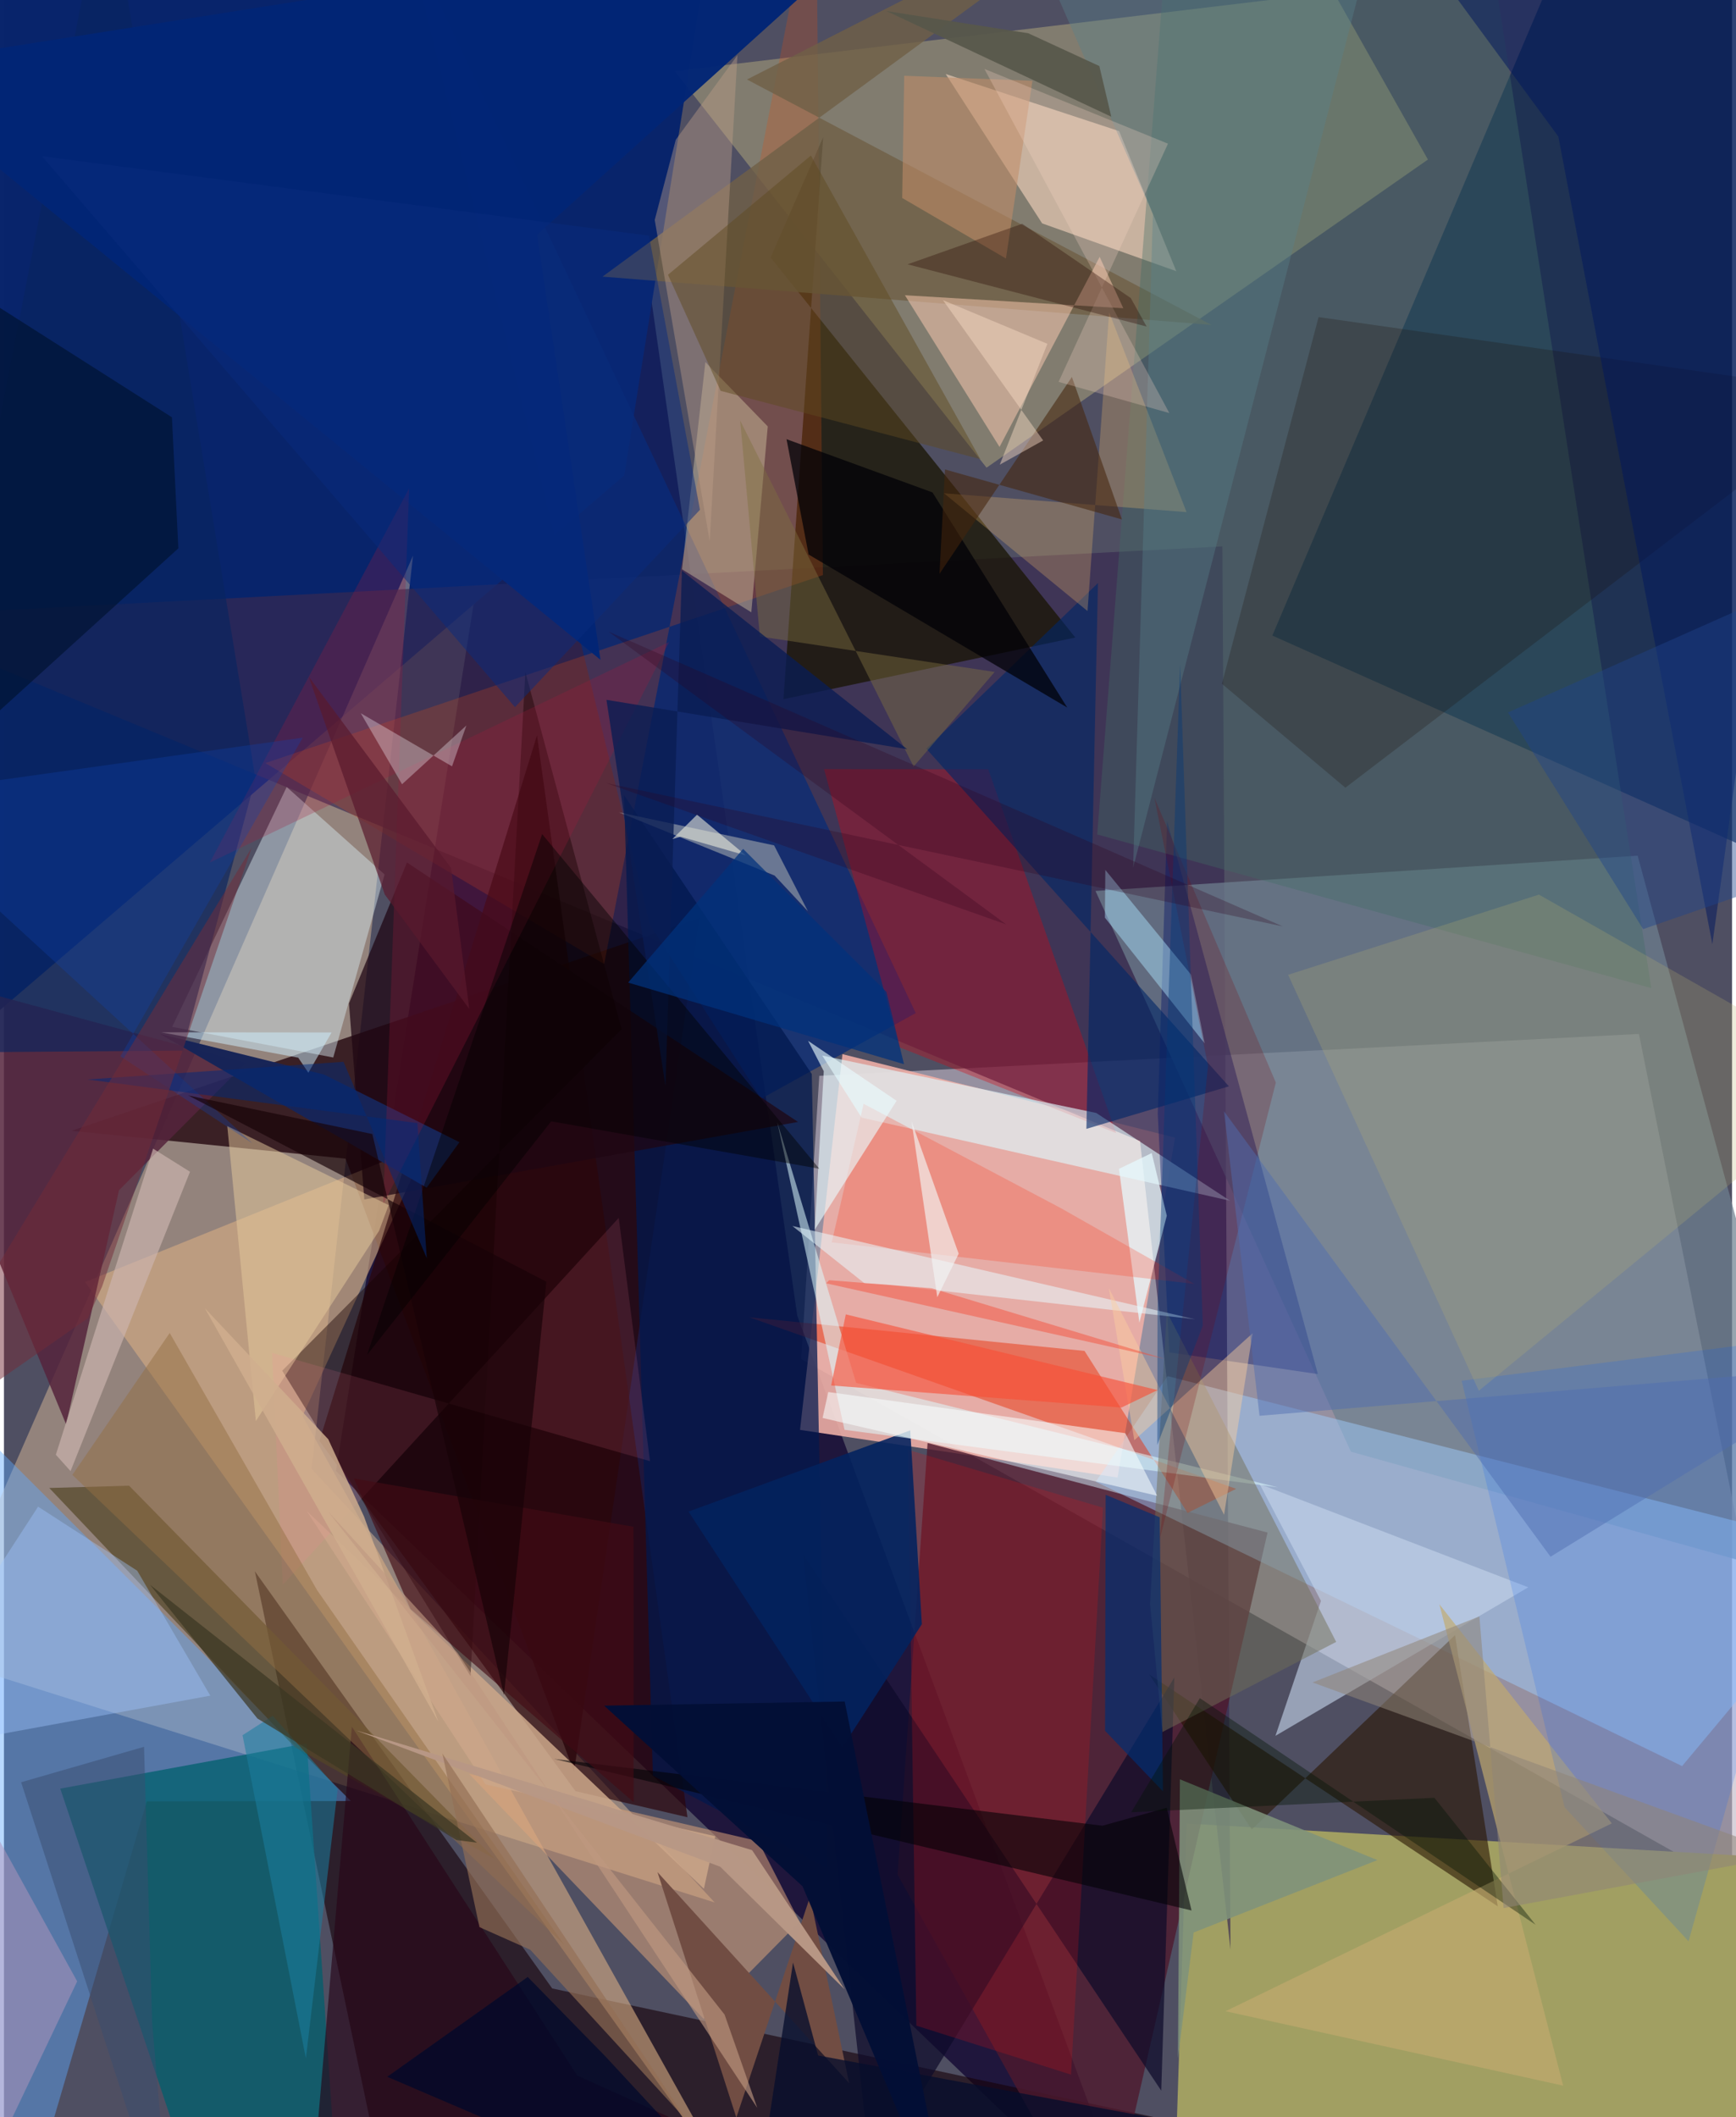 <svg xmlns="http://www.w3.org/2000/svg" width="228" height="278" viewBox="0 0 836 1024"><path fill="#4f4f62" d="M0 0h836v1024H0z"/><path fill="#c0b7c5" fill-opacity=".624" d="M394.44 520.335l396.522-20.251 87.347 435.411-492.629-278.16z"/><path fill="#120630" fill-opacity=".769" d="M383.779 636.38L550.113 1086 160.615 711.459 283.458-62z"/><path fill="#a19f62" d="M565.476 1086L898 1012.104 850.428 898.09l-278.335-16.12z"/><path fill="#08256c" fill-opacity=".996" d="M300.068 229.97L346.73-62l-362.765 7.467L-27.22 510.2z"/><path fill="#f9d0a4" fill-opacity=".404" d="M-35.134 800.625l378.941 119.517-194.959-209.73 49.042-441.657z"/><path fill="#f0b0a7" fill-opacity=".882" d="M566.543 550.211L538.74 714.62l-153.622-23.033 20.53-181.727z"/><path fill="#d4c684" fill-opacity=".38" d="M324.476 34.407l318.8-38.124 45.591 80.88L475.344 226.2z"/><path fill="#382951" fill-opacity=".671" d="M-62 298.347l651.444-34.09 3.932 678.645-43.765-390.966z"/><path fill="#05224b" fill-opacity=".651" d="M898 434.51L613.61 307.407 755.632-27.208 872.647-62z"/><path fill="#160008" fill-opacity=".604" d="M265.226 961.743l-143.831-201.73L189.752 1086l571.16-18.291z"/><path fill="#260912" fill-opacity=".812" d="M336.45 444.127L32.718 546.924 165.252 560.4 275.77 857.027z"/><path fill="#4e1a2e" fill-opacity=".8" d="M532.355 1086l78.931-344.768-164.465-43.297-14.495 208.785z"/><path fill="#171300" fill-opacity=".737" d="M377.101 338.165l141.178-29.82-147.373-183.772 25.411-58.225z"/><path fill="#5da9ff" fill-opacity=".435" d="M6.154 1086l-64.797-441.004L167.81 871.09l-98.69.157z"/><path fill="#d8ad83" fill-opacity=".596" d="M144.411 684.865l60.527-131.753-165.677 66.956 312.05 436.082z"/><path fill="#6e818f" fill-opacity=".718" d="M528.044 430.915L651.619 702.12l234.665 65.633-95.948-353.904z"/><path fill="#9eceff" fill-opacity=".467" d="M562.934 665.58L898 751.071l-86.163 103.127-283.636-137.537z"/><path fill="#005f6c" fill-opacity=".749" d="M101.298 1086L27.242 865.093l119.252-21.908 14.916 219.455z"/><path fill="#d7e7ed" fill-opacity=".467" d="M81.371 496.66l77.931 14.811 24.828-88.529-47.355-42.3z"/><path fill="#271300" fill-opacity=".588" d="M603.673 884.845l-49.604-74.959 168.59 112.139-20.674-131.177z"/><path fill="#092c76" fill-opacity=".745" d="M312.546 447.359l53.908 83.967 74.64-41.342L194.978-31.483z"/><path fill="#dda47b" fill-opacity=".529" d="M364.928 890.517l19.967 38.965-46.435 46.98-113.425-118.498z"/><path fill="#db4c11" fill-opacity=".251" d="M290.352 466.263l-163.896-97.192 269.728-90.918L392.8-62z"/><path fill="#2c050a" fill-opacity=".678" d="M276.508 866.34L152.63 696.936l105.244-341.29 72.78 523.281z"/><path fill="#ea2800" fill-opacity=".455" d="M522.757 653.401l49.837 78.336 23.521-11.644-235.592-82.988z"/><path fill="#f1d1bc" fill-opacity=".635" d="M502.245 108.042l64.896 23.13-27.662-67.756-83.893-27.62z"/><path fill="#da000f" fill-opacity=".329" d="M476.16 372.06l-79.411-.047 36.417 134.511 104.86 41.505z"/><path fill="#534526" fill-opacity=".694" d="M21.92 719.682l38.623-1.096 177.056 180.621-96.928-54.19z"/><path fill="#defaff" fill-opacity=".62" d="M395.857 510.53l132.537 27.77 64.788 42.476-178.255-40.214z"/><path fill="#001067" fill-opacity=".396" d="M563.747 654.072l71.884 10.525-72.934-267.584-4.518 141.564z"/><path fill="#55243c" fill-opacity=".851" d="M116.853 514.204L-62 465.619l92.067 223.29 25.595-113.263z"/><path fill="#00184d" fill-opacity=".725" d="M299.973 384.616l90.832 134.837 7.54 383.968-84.412-44.59z"/><path fill="#0e0a2a" fill-opacity=".706" d="M559.864 1011.178l6.33-199.845-146.64 240.86-32.932-300.295z"/><path fill="#705f47" fill-opacity=".808" d="M359.448 38.447L556.715-62 289.56 133.8l294.593 23.35z"/><path fill="#c4d5ec" fill-opacity=".612" d="M637.14 774.3l-29.687-56.534 129.968 49.95-122.316 71.843z"/><path fill="#d91316" fill-opacity=".227" d="M437.363 701.214l94.323 28.01-15.47 274.204-74.825-23.689z"/><path fill="#dacca6" fill-opacity=".427" d="M339.324 175.122l30.178 31.12-7.944 89.913-33.534-20.807z"/><path fill="#ffceb3" fill-opacity=".498" d="M435.86 142.798l45.768 73.371 48.44-91.921 11.446 24.835z"/><path fill="#1f0612" fill-opacity=".729" d="M174.326 580.129l-7.416-94.808 28.06-68.136L384.15 542.64z"/><path fill="#c1aa6e" fill-opacity=".671" d="M777.835 881.91l-186.86 90.849 163.322 35.992-59.883-232.817z"/><path fill="#005bff" fill-opacity=".165" d="M814.962 938.943L898 643.375l-192.809 24.44 49.774 206.273z"/><path fill="#426d64" fill-opacity=".361" d="M718.935-25.733L561.437-14.64l-32.546 418.234 268.025 74.31z"/><path fill="#082460" fill-opacity=".643" d="M86.42 508.138L-62 509.308 49.771-62l71.89 438.602z"/><path fill="#03225e" fill-opacity=".882" d="M331.177 731.099l74.385 114.1 38.492-59.634-5.613-93.75z"/><path fill="#1b0b00" fill-opacity=".22" d="M635.978 153.364L898 190.714 648.95 381l-59.75-50.274z"/><path fill="#defbff" fill-opacity=".537" d="M406.637 691.54l209.583 27.817-203.969-50.498L374.1 542.717z"/><path fill="#716f57" fill-opacity=".49" d="M562.527 634.431l-8.082 141.37 5.979 61.913 84.07-43.587z"/><path fill="#182558" fill-opacity=".996" d="M204.49 574.435l15.852-22.004-65.498-32.703-79.465-19.7z"/><path fill="#caa689" fill-opacity=".863" d="M146.355 730.677l192.268 182.85 5.474-25.418-111.107-25.074z"/><path fill="#002667" fill-opacity=".612" d="M529.247 282.005l-83.033 80.118 146.377 163.291-68.933 20.574z"/><path fill="#e6fafd" fill-opacity=".753" d="M562.546 587.98l-7.293-30.282-15.847 7.634 9.88 74.374z"/><path fill="#022676" fill-opacity=".965" d="M288.583 319.129L-62 32.82l495.958-78.208-176.065 158.953z"/><path fill="#012f73" fill-opacity=".678" d="M532.982 722.984l26.14 10.882 1.566 132.542-28.006-29.281z"/><path fill="#b8b36d" fill-opacity=".239" d="M742.572 432.694l-121.33 38.782 92.264 201.196L898 520.923z"/><path fill="#150000" fill-opacity=".427" d="M252.252 325.093l46.565 172.693-164.19 165.17L225.7 810.627z"/><path fill="#a4a9ac" fill-opacity=".592" d="M297.497 392.895l75.08 15.987 16.353 31.86-16.104-17.256z"/><path fill="#ff2500" fill-opacity=".212" d="M511.178 584.275l64.783 36.73-175.49-20.134 15.398-66.995z"/><path fill="#bc9d89" fill-opacity=".42" d="M314.824 106.374l26.598 155.448 13.416-235.123-29.824 40.868z"/><path fill="#7f927c" fill-opacity=".867" d="M664.444 899.663l-95.547-39.068-.961 135.096 7.596-61.009z"/><path fill="#001333" fill-opacity=".702" d="M84.363 265.217L-62 398.085l35.146-265.044 108.119 68.797z"/><path fill="#a4193c" fill-opacity=".255" d="M196.01 236.172L99.594 417.194 321.801 310.52 183.465 582.513z"/><path fill="#e7cc9e" fill-opacity=".498" d="M121.865 687.305l-13.833-142.69 78.073 38.264-4.644 12.434z"/><path fill="#e9fbff" fill-opacity=".616" d="M389.019 503.413l42.82 29.002-39.618 62.35 4.377-76.655z"/><path fill="#fac26b" fill-opacity=".263" d="M534.65 151.072l37.447 96.616-117.348-9.112 69.446 56.967z"/><path fill="#e7faff" fill-opacity=".541" d="M428.382 621.514l-12.01-.772-34.944-27.77 194.834 45.12z"/><path fill="#000005" fill-opacity=".569" d="M574.53 924.035l-11.994-49.676-31.102 8.674-265.323-32.306z"/><path fill="#00175e" fill-opacity=".502" d="M898-62H657.962L751.96 66.034l74.51 390.683z"/><path fill="#ade4ff" fill-opacity=".459" d="M532.61 443.843l48.26 60.814-6.645-33.307-41.417-50.596z"/><path fill="#000106" fill-opacity=".733" d="M449.199 238.163l65.18 104.052-125.114-74.022-10.686-55.774z"/><path fill="#a1c5ff" fill-opacity=".4" d="M99.814 820.129l-35.342-60.42-47.96-30.995L-62 849.789z"/><path fill="#270618" fill-opacity=".647" d="M359.645 1041.045l-208.088-10.552L168.31 835.16l108.998 168.683z"/><path fill="#714d43" d="M316.148 905.467l92.742 102.1-18.936-90.138-35.651 106.767z"/><path fill="#fed0a0" fill-opacity=".435" d="M590.256 732.633l13.81-87.789-57.223 51.73-12.346-73.622z"/><path fill="#ff829c" fill-opacity=".129" d="M312.544 706.72l-182.847-52.377 5.19 112.163 162.529-177.46z"/><path fill="#f94e35" fill-opacity=".608" d="M400.181 670.11l7.074-34.388 150.851 36.616-17.49 8.44z"/><path fill="#0e45b0" fill-opacity=".302" d="M-62 385.7l206.534-28.914-88.2 154.101 63.879 42.12z"/><path fill="#5f4920" fill-opacity=".478" d="M346.693 189.041l125.669 33.035-81.986-146.852-69.14 57.674z"/><path fill="#946f44" fill-opacity=".482" d="M33.097 713.356l47.096-68.642 71.292 124.39 119.46 171.443z"/><path fill="#806f41" fill-opacity=".443" d="M440.07 370.77l-83.912-167.359 9.533 104.432 113.575 17.155z"/><path fill="#ccb5af" fill-opacity=".671" d="M90.006 566.739L72.15 555.563 25.105 703.61l7.108 7.916z"/><path fill="#f1eff8" fill-opacity=".341" d="M192.58 379.318l-19.959-34.35 44.14 25.686 6.949-19.763z"/><path fill="#45250c" fill-opacity=".557" d="M516.639 182.332l24.206 68.896-85.595-24.173-2.654 50.464z"/><path fill="#20448c" fill-opacity=".431" d="M898 268.89l-170.397 75.7 65.386 104.794L896.36 413.62z"/><path fill="#59818c" fill-opacity=".38" d="M546.25 419.74L655.277-2.827 483.43-62l72.406 165.676z"/><path fill="#1a7f9f" fill-opacity=".541" d="M130.036 829.861l31.411 35.417-15.381 130.311-30.644-156.335z"/><path fill="#c08d68" fill-opacity=".561" d="M484.744 125.032l12.8-85.932-62.03-2.46-.967 59.122z"/><path fill="#7a0006" fill-opacity=".212" d="M615.3 523.61l-58.746-137.772 25.932 129.675-23.408 229.17z"/><path fill="#060e2c" fill-opacity=".776" d="M360.847 1086l20.88-136.815 12.154 44.973 354.667 66.003z"/><path fill="#0a1c53" fill-opacity=".784" d="M291.465 338.482l145.492 23.888-108.965-86.326-7.978 249.223z"/><path fill="#af95bc" fill-opacity=".518" d="M-62 781.86l97.42 176.443-37.228 78.18L-62 988.478z"/><path fill="#420b15" fill-opacity=".651" d="M169.278 715.08l135.28 23.366.061 133.196-107.95-93.415z"/><path fill="#cfefff" fill-opacity=".51" d="M147.267 518.848l11.228-19.466-82.397-.086 66.26 12.26z"/><path fill="#0a2b7e" fill-opacity=".494" d="M18.413 75.562l293.646 38.443 24.648 132.55-89.475 95.477z"/><path fill="#001305" fill-opacity=".384" d="M692.005 869.522l48.945 61.402-162.407-109.59-33.232 55.203z"/><path fill="#57574a" fill-opacity=".929" d="M529.914 31.95l5.797 24.513L426.868 5.328l68.622 10.743z"/><path fill="#b89785" fill-opacity=".984" d="M170.334 836.919l176.161 65.944 60.167 59.283-44.743-67.293z"/><path fill="#f8feff" fill-opacity=".553" d="M557.905 723.458l-15.425-30.27-143.703-19.912-2.753 12.537z"/><path fill="#8f8478" fill-opacity=".545" d="M713.78 781.788l11.697 141.083 137.383-25.543-229.813-83.59z"/><path fill="#506cb0" fill-opacity=".471" d="M748.195 752.935L590.233 537.506l17.173 147.258L898 660.647z"/><path fill="#170206" fill-opacity=".671" d="M89.173 529.842l89.04 18.66L241.9 819.75l20.498-199.812z"/><path fill="#000001" fill-opacity=".447" d="M260.357 403.43l134.076 161.848-129.686-22.918-89.09 112.972z"/><path fill="#d0ae8e" fill-opacity=".831" d="M174.21 733.54l35.986 99.275-113.02-200.09 59.703 63.368z"/><path fill="#efefdf" fill-opacity=".576" d="M327.363 404.667l31.548 9.078-23.616-19.709-11.935 11.796z"/><path fill="#00377a" fill-opacity=".4" d="M558.052 633.845l10.945-312.468 10.965 319.794-22.01 57.701z"/><path fill="#f44f3a" fill-opacity=".478" d="M561.56 657.234l-112.78-34.152-49.587-3.888-1.42 1.507z"/><path fill="#002a79" fill-opacity=".514" d="M40.415 522.097l123.853-8.541 40.287 95.03-4.53-65.378z"/><path fill="#030f36" fill-opacity=".973" d="M290.342 824.967l95.992 87.35L459.806 1086l-53.077-263.035z"/><path fill="#00092b" fill-opacity=".753" d="M375.63 1086l-84.742-91.47-37.502-38.335-67.967 48.275z"/><path fill="#926e55" fill-opacity=".655" d="M212.095 848.126l17.94 83.965 24.576 10.938 76.237 83.147z"/><path fill="#742c38" fill-opacity=".494" d="M47.533 622.107l72.352-212.176L-62 709.098l102.579-71.505z"/><path fill="#fdd7c8" fill-opacity=".255" d="M563.773 199.783L474.317 33.339l88.808 36.15-52.928 115.204z"/><path fill="#00327c" fill-opacity=".729" d="M301.97 475.242l55.613-64.66 69.317 69.145 8.513 34.984z"/><path fill="#f2f6f6" fill-opacity=".639" d="M439.057 542.271l12.459 85.148 10.352-21.06-5.416-15.004z"/><path fill="#3a3722" fill-opacity=".706" d="M228.826 891.25L70.671 766.497l51.917 64.649 96.256 58.798z"/><path fill="#290700" fill-opacity=".337" d="M492.615 108.23l52.502 35.93 7.676 13.776-115.658-30.1z"/><path fill="#2e001b" fill-opacity=".267" d="M618.667 448.073L292.418 305.46l192.468 141.658-193.632-68.397z"/><path fill="#59192d" fill-opacity=".698" d="M184.237 432.665l40.867 55.318-8.793-68.147-68.855-92.525z"/><path fill="#f8dcc6" fill-opacity=".447" d="M502.73 213.023l-48.463-67.851 50.518 21.117-23.035 58.465z"/><path fill="#3a4e70" fill-opacity=".498" d="M67.77 844.86l3.91 133.177L80.876 1086 8.299 862.007z"/><path fill="#bf9881" fill-opacity=".639" d="M364.418 1019.48l-15.797-45.095-191.82-243.319 62.73 68.457z"/></svg>